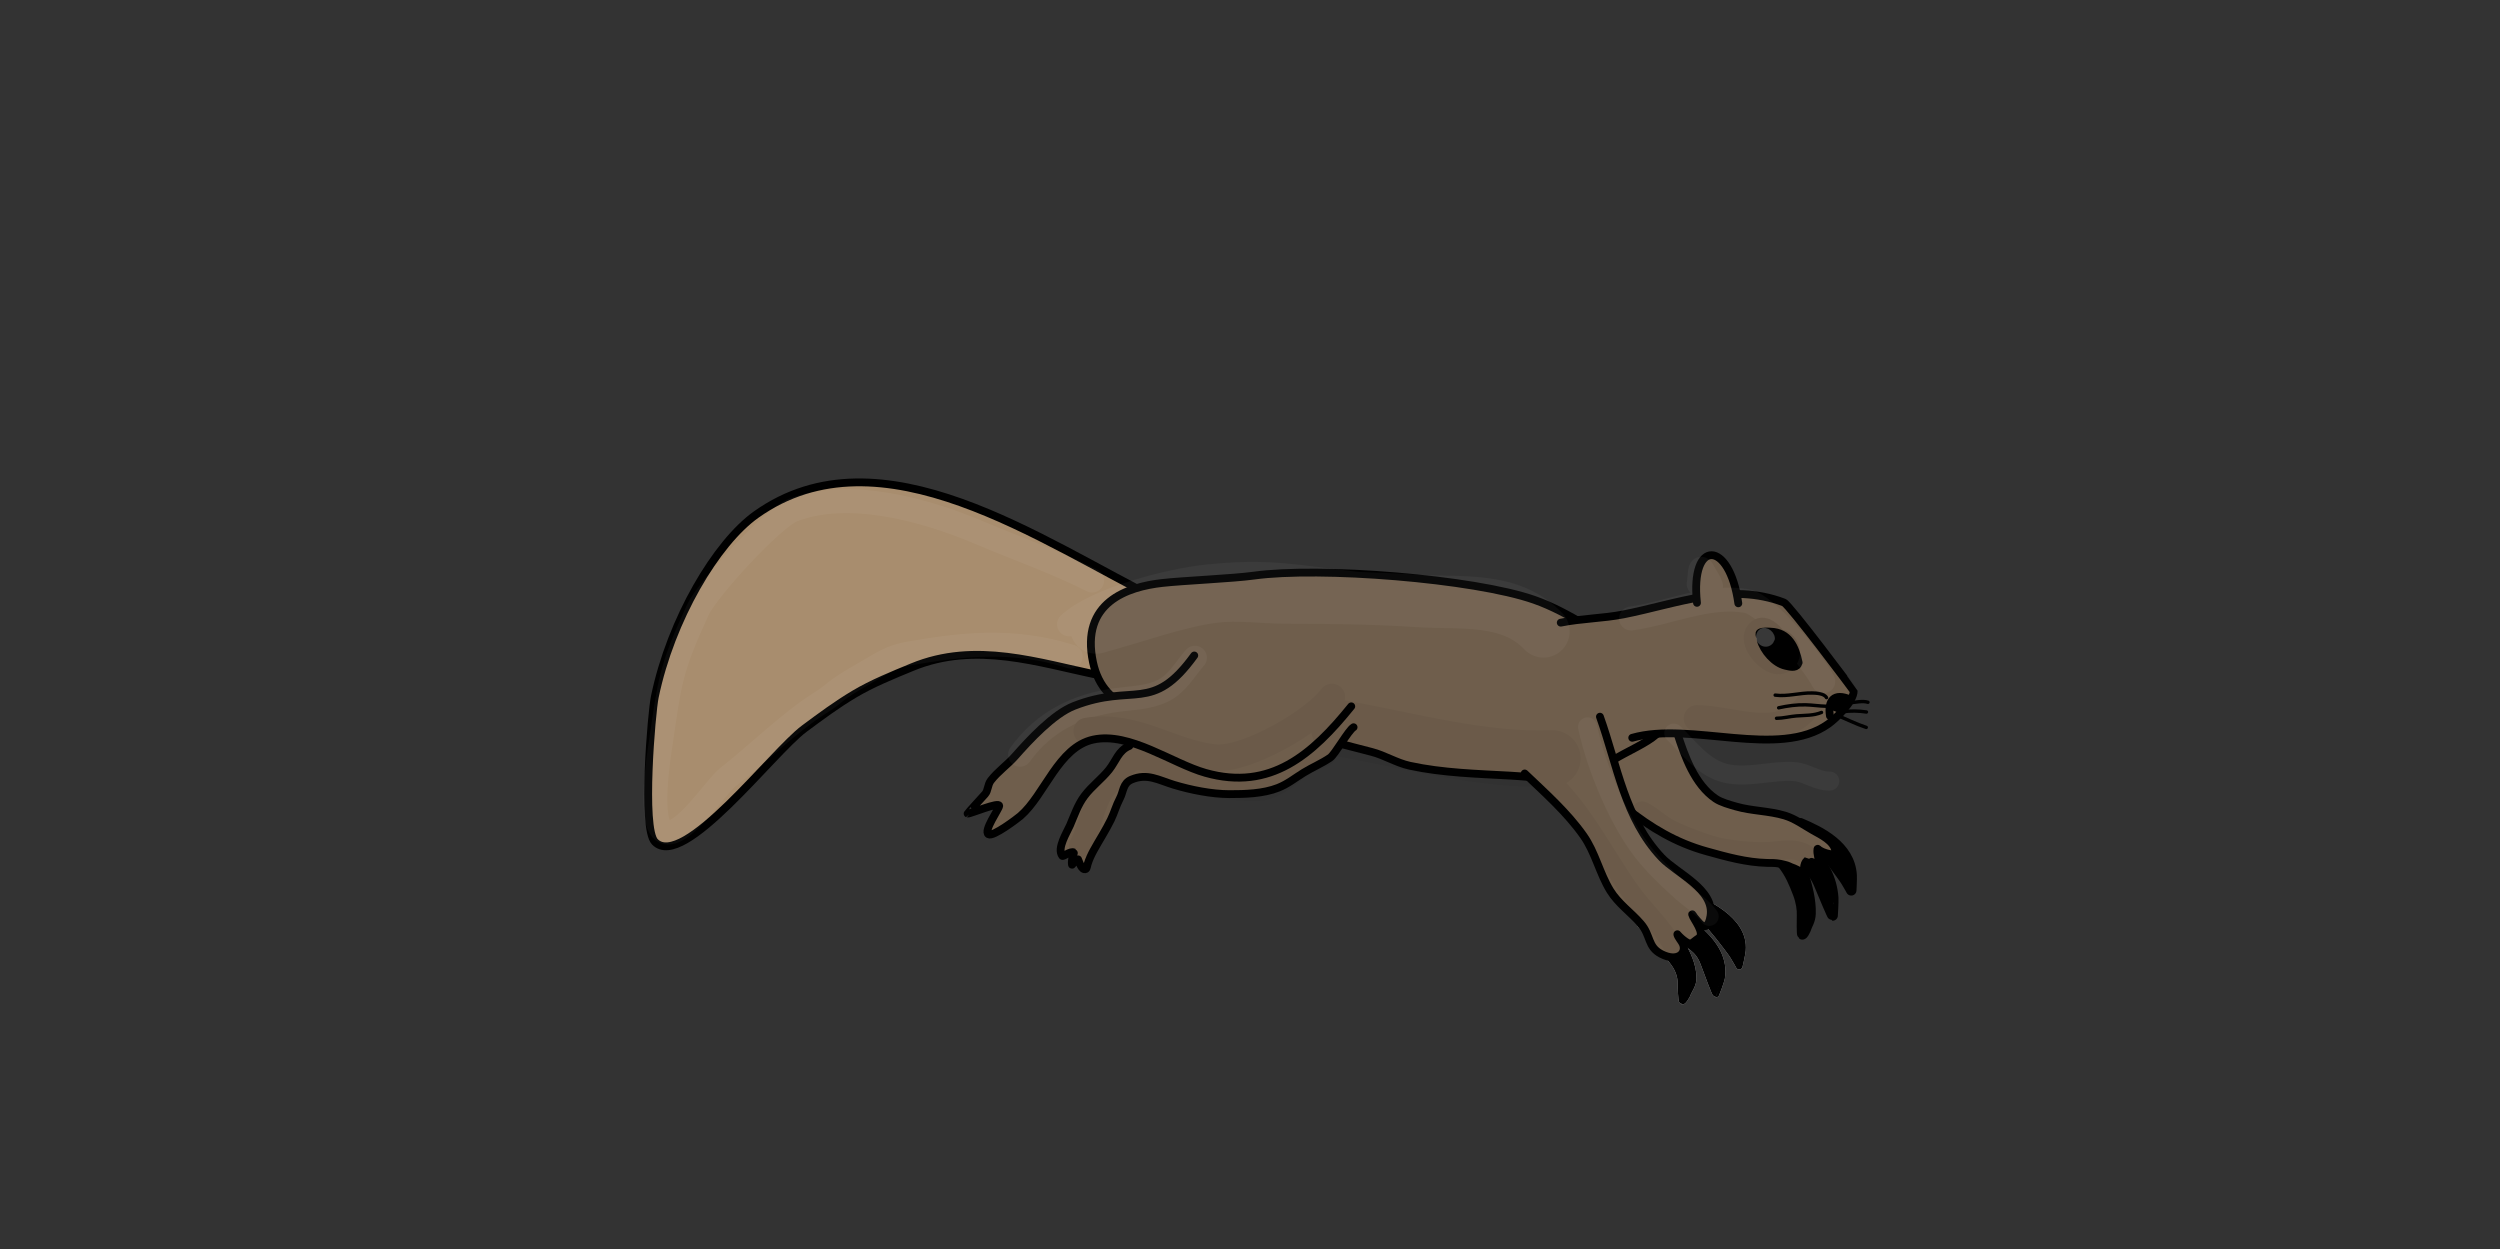 <?xml version="1.0" encoding="UTF-8" standalone="no"?>
<!DOCTYPE svg PUBLIC "-//W3C//DTD SVG 1.1//EN" "http://www.w3.org/Graphics/SVG/1.1/DTD/svg11.dtd">
<svg width="100%" height="100%" viewBox="0 0 2133 1066" version="1.1" xmlns="http://www.w3.org/2000/svg" xmlns:xlink="http://www.w3.org/1999/xlink" xml:space="preserve" xmlns:serif="http://www.serif.com/" style="fill-rule:evenodd;clip-rule:evenodd;stroke-linecap:round;stroke-linejoin:round;stroke-miterlimit:1.5;">
    <rect x="0" y="0" width="2133" height="1066" fill="#333333" stroke="none"/>
    <g id="claws-attacking">
        <g>
            <path d="M1509.78,731.033C1512.54,730.457 1519.34,735.166 1521.29,737.616C1527.1,744.911 1530.67,753.402 1534.03,762.195C1536.73,769.236 1537.7,776.186 1537.47,781.043C1537.32,784.158 1537.33,796.945 1537.75,797.257C1538.25,797.629 1540.26,793.943 1540.43,793.405C1542.06,788.28 1544.55,785.661 1544.78,779.577C1545.21,768.2 1541.87,755.851 1538.5,745.178C1536.83,739.922 1534.4,733.262 1530.77,729.441" style="stroke:#000;stroke-width:8.89px;"/>
            <path d="M1531.63,722.586C1531.89,722.115 1526.59,723.693 1526.81,723.926C1528.74,726.006 1532.12,728.547 1533.68,731.064C1540.5,742.067 1545.8,739.727 1552.07,754.643C1556.21,764.501 1563.11,781.113 1563.61,781.13C1563.71,781.133 1564.33,768.609 1564.14,765.995C1562.93,749.406 1555.58,735.936 1543.79,724.488C1541.26,722.038 1539.01,721.803 1535.89,720.787" style="stroke:#000;stroke-width:8.89px;"/>
            <path d="M1536.97,711.644C1538.56,708.928 1545.48,715.604 1546.66,716.739C1555.59,725.32 1562.64,734.557 1570.15,744.917C1572.29,747.871 1574.7,751.117 1576.48,754.41C1576.74,754.892 1579.5,759.435 1579.49,759.664C1579.48,760.486 1580.03,750.063 1579.85,746.867C1578.43,721.596 1552.62,709.339 1536.13,702.375" style="stroke:#000;stroke-width:8.89px;"/>
        </g>
        <g>
            <path d="M1399.66,788.951C1403.55,787.405 1406.52,801.419 1409.4,803.056C1417.95,807.93 1423.39,814.751 1428.54,821.938C1432.67,827.693 1434.36,833.98 1434.25,838.704C1434.18,841.733 1434.78,853.942 1435.38,854.09C1436.1,854.266 1438.79,850.018 1439.01,849.442C1441.07,843.962 1444.48,840.562 1444.54,834.667C1444.64,823.643 1439.35,813.053 1434.1,804.074C1431.51,799.653 1427.76,794.169 1422.45,791.829" style="fill:#cbcbcb;stroke:#cbcbcb;stroke-width:5.81px;"/>
            <path d="M1431.54,788.952C1432.05,788.578 1423.75,788.967 1424.02,789.219C1426.36,791.473 1430.74,794.425 1432.41,797C1439.74,808.256 1448.23,807.18 1453.73,821.859C1457.36,831.561 1463.36,847.893 1464.09,848.004C1464.25,848.028 1468.39,836.851 1468.78,834.456C1471.24,819.254 1463.75,805.668 1449.15,793.04C1446.02,790.338 1442.73,789.686 1438.35,788.161" style="fill:#cbcbcb;stroke:#cbcbcb;stroke-width:5.81px;"/>
            <path d="M1433.33,770.732C1435.99,768.033 1444.41,775.56 1445.84,776.841C1456.7,786.518 1464.87,796.726 1473.48,808.141C1475.93,811.396 1478.7,814.977 1480.59,818.555C1480.87,819.079 1483.9,824.041 1483.86,824.279C1483.71,825.134 1486.25,814.319 1486.55,810.973C1488.9,784.521 1455.34,769.62 1433.75,761.004" style="fill:#cbcbcb;stroke:#cbcbcb;stroke-width:5.81px;"/>
        </g>
        <g>
            <path d="M1399.66,788.951C1403.55,787.405 1406.52,801.419 1409.4,803.056C1417.95,807.93 1423.39,814.751 1428.54,821.938C1432.67,827.693 1434.36,833.98 1434.25,838.704C1434.18,841.733 1434.78,853.942 1435.38,854.09C1436.1,854.266 1438.79,850.018 1439.01,849.442C1441.07,843.962 1444.48,840.562 1444.54,834.667C1444.64,823.643 1439.35,813.053 1434.1,804.074C1431.51,799.653 1427.76,794.169 1422.45,791.829" style="stroke:#000;stroke-width:5.81px;"/>
            <path d="M1431.54,788.952C1432.05,788.578 1423.75,788.967 1424.02,789.219C1426.36,791.473 1430.74,794.425 1432.41,797C1439.74,808.256 1448.23,807.18 1453.73,821.859C1457.36,831.561 1463.36,847.893 1464.09,848.004C1464.25,848.028 1468.39,836.851 1468.78,834.456C1471.24,819.254 1463.75,805.668 1449.15,793.04C1446.02,790.338 1442.73,789.686 1438.35,788.161" style="stroke:#000;stroke-width:5.81px;"/>
            <path d="M1433.33,770.732C1435.99,768.033 1444.41,775.56 1445.84,776.841C1456.7,786.518 1464.87,796.726 1473.48,808.141C1475.93,811.396 1478.7,814.977 1480.59,818.555C1480.87,819.079 1483.9,824.041 1483.86,824.279C1483.71,825.134 1486.25,814.319 1486.55,810.973C1488.9,784.521 1455.34,769.62 1433.75,761.004" style="stroke:#000;stroke-width:5.81px;"/>
        </g>
        <g>
            <path d="M1431.03,625.502C1437.36,645.134 1445.84,669.244 1463.73,681.401C1468.44,684.603 1475.69,686.525 1481.17,688.109C1494.61,691.996 1509.19,691.762 1522.75,695.824C1531.48,698.44 1539.12,704.1 1546.96,708.558C1553.6,712.333 1564.78,717.418 1566.03,726.282C1566.72,731.197 1556.92,727.646 1555.38,726.96C1554.3,726.474 1553.23,725.934 1552.23,725.297C1551.71,724.972 1550.78,723.732 1550.69,724.331C1550.01,728.704 1551.98,733.04 1552.48,737.317C1552.59,738.243 1550.63,737.076 1549.72,736.88C1548.97,736.721 1542.05,733.88 1542.01,733.915C1537.74,737.696 1540.05,742.538 1538.22,746.804C1537.67,748.078 1536.29,744.809 1535.43,743.722C1533.39,741.146 1528.67,740.429 1525.84,738.759C1525.24,738.402 1520.1,737.149 1519.37,737.028C1513.54,736.055 1512.85,736.377 1507.75,736.246C1489.82,735.783 1473.24,731.102 1456.06,726.326C1429.91,719.053 1408.45,706.206 1387.3,689.36C1378.76,682.558 1369.36,675.969 1363.1,666.846C1349.21,646.594 1343.36,623.915 1339.45,600.158" style="fill:#6f5e4c;stroke:#000;stroke-width:6.67px;"/>
            <path d="M990.583,512.542C889.276,462.48 751.534,363.441 645.181,439.019C611.28,463.11 572.492,528.176 558.656,594.656C555.957,607.626 547.45,706.647 558.721,718.228C582.834,743.003 659.181,641.741 686.185,621.722C701.041,610.707 713.605,601.363 728.701,592.339C744.31,583.007 762.14,575.871 778.212,569.23C832.58,546.764 886.24,565.627 938.055,576.16" style="fill:#a88d6e;stroke:#000;stroke-width:6.67px;"/>
            <path d="M1393.87,556.062C1364.77,542.629 1339.74,522.56 1309.15,511.824C1257.39,493.663 1125.72,483.378 1069.9,491.109C1051.76,493.621 1009.64,495.381 991.534,497.412C962.154,500.707 921.634,513.763 932.55,565.065C941.74,608.254 983.805,610.883 1014.22,612.028C1068.32,614.063 1118.39,628.053 1170.35,641.542C1181.57,644.456 1191.41,650.864 1202.83,653.344C1231.04,659.466 1260.03,660.162 1288.71,661.767C1308.67,662.884 1330.85,666.469 1350.44,660.978C1363.3,657.374 1373.85,649.375 1385.52,643.202C1416.66,626.724 1432.51,620.522 1416.09,579.514C1411.73,568.649 1402.16,554.234 1390.6,550.096" style="fill:#6f5e4c;stroke:#000;stroke-width:6.67px;"/>
            <path d="M1331.63,531.247C1349.35,527.663 1367.68,527.63 1385.12,524.201C1430.47,515.284 1475.86,496.391 1522.04,514.056C1526.61,515.804 1581.55,589.239 1581.56,589.477C1581.76,598.252 1566.64,612.905 1559.88,617.704C1517.37,647.922 1442.71,615.179 1392.62,629.489" style="fill:#6f5e4c;stroke:#000;stroke-width:6.67px;"/>
            <path d="M1483.13,514.763C1475.57,460.548 1441.95,459.542 1447.86,514.354" style="fill:#6f5e4c;stroke:#000;stroke-width:6.67px;"/>
            <path d="M1154.88,620.473C1150.43,623.069 1139.12,643.575 1134.85,646.495C1127.71,651.377 1119.75,654.659 1112.4,659.172C1104.89,663.784 1098.73,668.939 1090.36,672.212C1077.73,677.152 1062.32,677.586 1048.82,677.559C1033.81,677.53 1016.06,673.982 1001.65,669.628C988.58,665.678 978.875,659.385 965.302,665.167C957.967,668.292 958.61,675.314 955.456,681.28C952.356,687.143 950.664,693.521 947.757,699.464C943.371,708.43 937.894,716.794 933.091,725.542C931.041,729.276 929.263,733.107 927.995,737.174C927.765,737.912 927.224,741.092 926.495,741.43C922.792,743.145 920.681,734.904 919.809,733.198C919.676,732.939 916.023,736.204 915.713,736.524C915.338,736.911 914.684,738.226 914.598,737.694C914.248,735.52 914.675,732.961 915.265,730.847C915.346,730.556 916.491,727.41 916.269,727.303C913.137,725.792 907.123,731.256 906.339,730.226C901.498,723.868 910.313,710.221 912.949,704.105C916.632,695.559 919.557,686.698 925.196,679.144C931.332,670.923 939.796,664.783 946.235,656.749C952.07,649.469 954.281,640.189 963.601,636.438" style="fill:#6f5e4c;stroke:#000;stroke-width:6.67px;"/>
            <path d="M1152.9,602.645C1119.73,643.741 1084.07,675.076 1028.59,659.441C1000.02,651.391 963.839,624.263 932.781,631.002C902.927,637.48 891.301,678.479 870.567,696.216C868.019,698.395 847.233,714.214 843.41,711.849C838.809,709.003 852.22,690.46 852.52,687.645C852.947,683.639 827.392,694.606 825.568,694.172C825.309,694.11 839.014,679.131 840.436,677.543C843.117,674.547 842.559,669.629 845.407,665.916C851.293,658.245 859.604,652.51 866.011,645.255C878.328,631.305 898.749,609.179 916.31,602.309C967.642,582.231 982.814,609.201 1018.95,559.25" style="fill:#6f5e4c;stroke:#000;stroke-width:6.67px;"/>
            <path d="M1534.6,565.318C1531.87,551.963 1526.21,539.516 1510.68,538.927C1508.22,538.833 1503.81,538.413 1501.63,539.733C1500.7,540.294 1501.26,542.345 1501.68,543.342C1502.52,545.345 1501.7,544.014 1502.25,546.111C1504.62,555.093 1513.94,565.997 1523.47,568.049C1526.7,568.745 1532.08,570.297 1533.96,566.763" style="stroke:#000;stroke-width:6.67px;"/>
            <path d="M1558.37,595.212C1556.43,591.593 1549.52,591.333 1546.05,591.256C1535.39,591.02 1525.23,594.482 1514.59,593.088" style="fill:none;stroke:#000;stroke-width:2.92px;"/>
            <path d="M1558.05,602.562C1552.15,602.46 1546.35,601.474 1540.46,601.359C1532.53,601.204 1525.25,602.22 1517.56,603.908" style="fill:none;stroke:#000;stroke-width:2.92px;"/>
            <path d="M1554.1,607.845C1547.42,610.676 1539.72,610.261 1532.63,610.822C1527.04,611.266 1521.33,612.837 1515.73,612.849" style="fill:none;stroke:#000;stroke-width:2.92px;"/>
            <path d="M1578.38,599.626C1582.74,599.3 1589.33,597.695 1593.71,599.19" style="fill:none;stroke:#000;stroke-width:2.92px;"/>
            <path d="M1572.1,607.272C1578.6,606.344 1585.95,606.466 1592.44,607.484" style="fill:none;stroke:#000;stroke-width:2.92px;"/>
            <path d="M1566.59,609.891C1575.05,613.462 1583.54,617.775 1592.26,620.618" style="fill:none;stroke:#000;stroke-width:2.92px;"/>
            <path d="M1578.59,596.822C1564.63,590.657 1559.32,597.9 1561.3,610.799" style="fill:#6f5e4c;stroke:#000;stroke-width:6.67px;"/>
            <path d="M1574.49,597.581C1571.69,599.19 1569.52,601.327 1567.41,603.764C1566.18,605.186 1564.09,607.593 1564.09,607.588C1563.19,606.219 1566.43,600.588 1566.91,599.029" style="fill:none;stroke:#000;stroke-width:6.72px;"/>
            <path d="M1365.06,611.482C1379.95,653.134 1386.22,698.272 1417.6,731.562C1430.5,745.248 1463.14,758.782 1459.4,781.644C1457.86,791.081 1454.19,791.986 1450.39,788.052C1448.74,786.339 1447.18,784.489 1445.68,782.63C1445.04,781.838 1443.55,779.25 1443.76,780.252C1444.59,784.036 1455.45,796.455 1449.16,800.573C1443.69,804.147 1443.26,806.812 1438.21,803.422C1435.68,801.726 1433.35,799.61 1431.3,797.31C1431.22,797.215 1431.03,796.898 1431.05,797.024C1431.52,799.51 1434.64,802.777 1435.73,805.191C1439.28,813.046 1431.57,821.313 1417.29,813.886C1405.56,807.785 1408.63,798.195 1399.97,788.146C1391.6,778.431 1380.59,770.932 1373.78,759.813C1364.71,744.997 1361.06,727.211 1351.05,713.021C1336.97,693.05 1318.3,676.593 1300.86,659.913" style="fill:#6f5e4c;stroke:#000;stroke-width:6.67px;"/>
        </g>
        <g opacity="0.04">
            <path d="M1324.54,535.125C1312.92,530.27 1301.92,523.183 1289.97,519.263C1246.51,505.004 1200.99,502.869 1155.95,497.867C1103.69,492.063 1082.77,486.306 1029.13,491.942C999.487,495.057 935.311,510.819 912.09,532.659" style="fill:none;stroke:#fff;stroke-width:20.42px;"/>
            <path d="M931.805,495.314C900.936,479.714 872.84,470.212 834.881,454.193C788.57,434.65 724.28,417.121 676.791,435.059C659.406,441.626 603.512,502.83 595.525,520.07C571.881,571.102 571.403,582.019 563.823,633.446C562.357,643.396 552.441,703.104 566.908,709.63C581.855,716.373 610.59,671.214 620.814,663.276C645.066,644.447 673.174,616.645 699.004,600.227C717.153,588.691 706.94,592.04 738.952,573.663C752.577,565.842 760.335,560.134 775.773,557.506C818.659,550.205 862.571,544.122 913.56,560.169" style="fill:none;stroke:#fff;stroke-width:20.42px;"/>
            <path d="M1019.51,561.186C1010.79,571.068 1004.67,583.236 992.248,589.332C980.085,595.3 966.435,595.407 953.332,597.16C919.274,601.717 890.75,615.405 870.297,643.919" style="fill:none;stroke:#fff;stroke-width:20.42px;"/>
            <path d="M1555.63,581.246C1547.4,565.388 1508.4,516.015 1490.03,512.767C1457.89,507.085 1423.23,523.408 1391.63,527.702" style="fill:none;stroke:#fff;stroke-width:20.42px;"/>
            <path d="M1459.85,500.064C1458.35,495.203 1455.52,492.278 1453.4,487.784C1449.72,479.946 1450.43,492.402 1449.32,498.172" style="fill:none;stroke:#fff;stroke-width:20.42px;"/>
            <path d="M1316.86,538.682C1288.59,508.891 1246.7,515.125 1209.67,512.715C1172.17,510.274 1135.68,509.82 1098.1,509.812C1076.87,509.807 1056.51,506.447 1035.23,509.157C1004.47,513.075 966.581,526.963 935.243,535.367" style="fill:none;stroke:#fff;stroke-width:44.74px;"/>
            <path d="M1324.5,647.101C1262.9,649.309 1202.54,631.712 1142.55,621.142" style="fill:none;stroke:#000;stroke-width:48.17px;"/>
            <path d="M1136.37,594.675C1121.29,615.375 1063.26,649.145 1036.31,646.367C999.292,642.552 968.391,616.882 927.193,623.729" style="fill:none;stroke:#000;stroke-width:22.66px;"/>
            <path d="M1542.03,602.653C1518.57,632.919 1479.03,613.299 1447.9,612.924" style="fill:none;stroke:#000;stroke-width:22.66px;"/>
            <path d="M1130.03,643.882C1124.01,647.069 1117.17,648.762 1111.48,652.545C1100.03,660.151 1092.97,669.02 1078.73,672.701C1070.52,674.821 1046.36,672.27 1037.65,670.851C1021.49,668.216 1005.85,663.829 991.492,655.892C986.102,652.912 974.044,644.913 967.424,647.651C960.875,650.36 954.759,657.889 950.5,663.262C946.817,667.909 942.061,671.526 939.162,676.817C931.574,690.665 929.527,707.532 921.937,721.572" style="fill:none;stroke:#000;stroke-width:19.84px;"/>
            <path d="M1521.06,560.12C1520.52,555.246 1507.77,534.097 1501.48,539.104C1492.71,546.099 1509.58,564.938 1517.75,563.973C1526.43,562.946 1526.12,552.654 1519.74,548.694" style="fill:none;stroke:#000;stroke-width:22.66px;"/>
            <path d="M1304.07,650.321C1344.24,678.353 1363.12,720.575 1390.19,759.347C1401.73,775.871 1417.23,789.419 1427.33,806.978" style="fill:none;stroke:#000;stroke-width:16.23px;"/>
            <path d="M1541.01,728.718C1530.49,722.772 1519.78,725.971 1508.55,726.488C1496.28,727.053 1480.34,725.47 1468.24,723.218C1457.95,721.304 1430.68,711.005 1421.97,705.735C1417.06,702.767 1412.84,699.148 1408.15,695.915C1407.76,695.644 1401.03,690.959 1400.65,692.029C1399.43,695.461 1408.71,701.441 1411.18,703.267" style="fill:none;stroke:#000;stroke-width:16.23px;"/>
            <path d="M1354.5,620.158C1361.82,654.772 1382.24,704.245 1405.36,731.332C1414.55,742.108 1424.95,752.036 1435.55,761.429C1442.94,767.983 1452.51,773.705 1458.29,781.875" style="fill:none;stroke:#fff;stroke-width:16.23px;"/>
            <path d="M1428.06,625.512C1441.16,638.023 1453.13,655.042 1471.77,659.662C1490.73,664.362 1511.38,657.01 1530.79,658.3C1541.24,658.995 1550.66,666.802 1561.12,666.417" style="fill:none;stroke:#fff;stroke-width:16.23px;"/>
        </g>
        <path d="M1510.99,544.835C1511.03,540.48 1504.09,536.246 1501.97,541.477C1499.86,546.702 1506.63,551.101 1510.16,546.575C1511.71,544.573 1509.2,541.073 1506.76,542.047C1504.55,542.931 1505.53,545.265 1507.45,545.656" style="fill:none;stroke:#fff;stroke-opacity:0.22;stroke-width:6.67px;"/>
    </g>
</svg>

